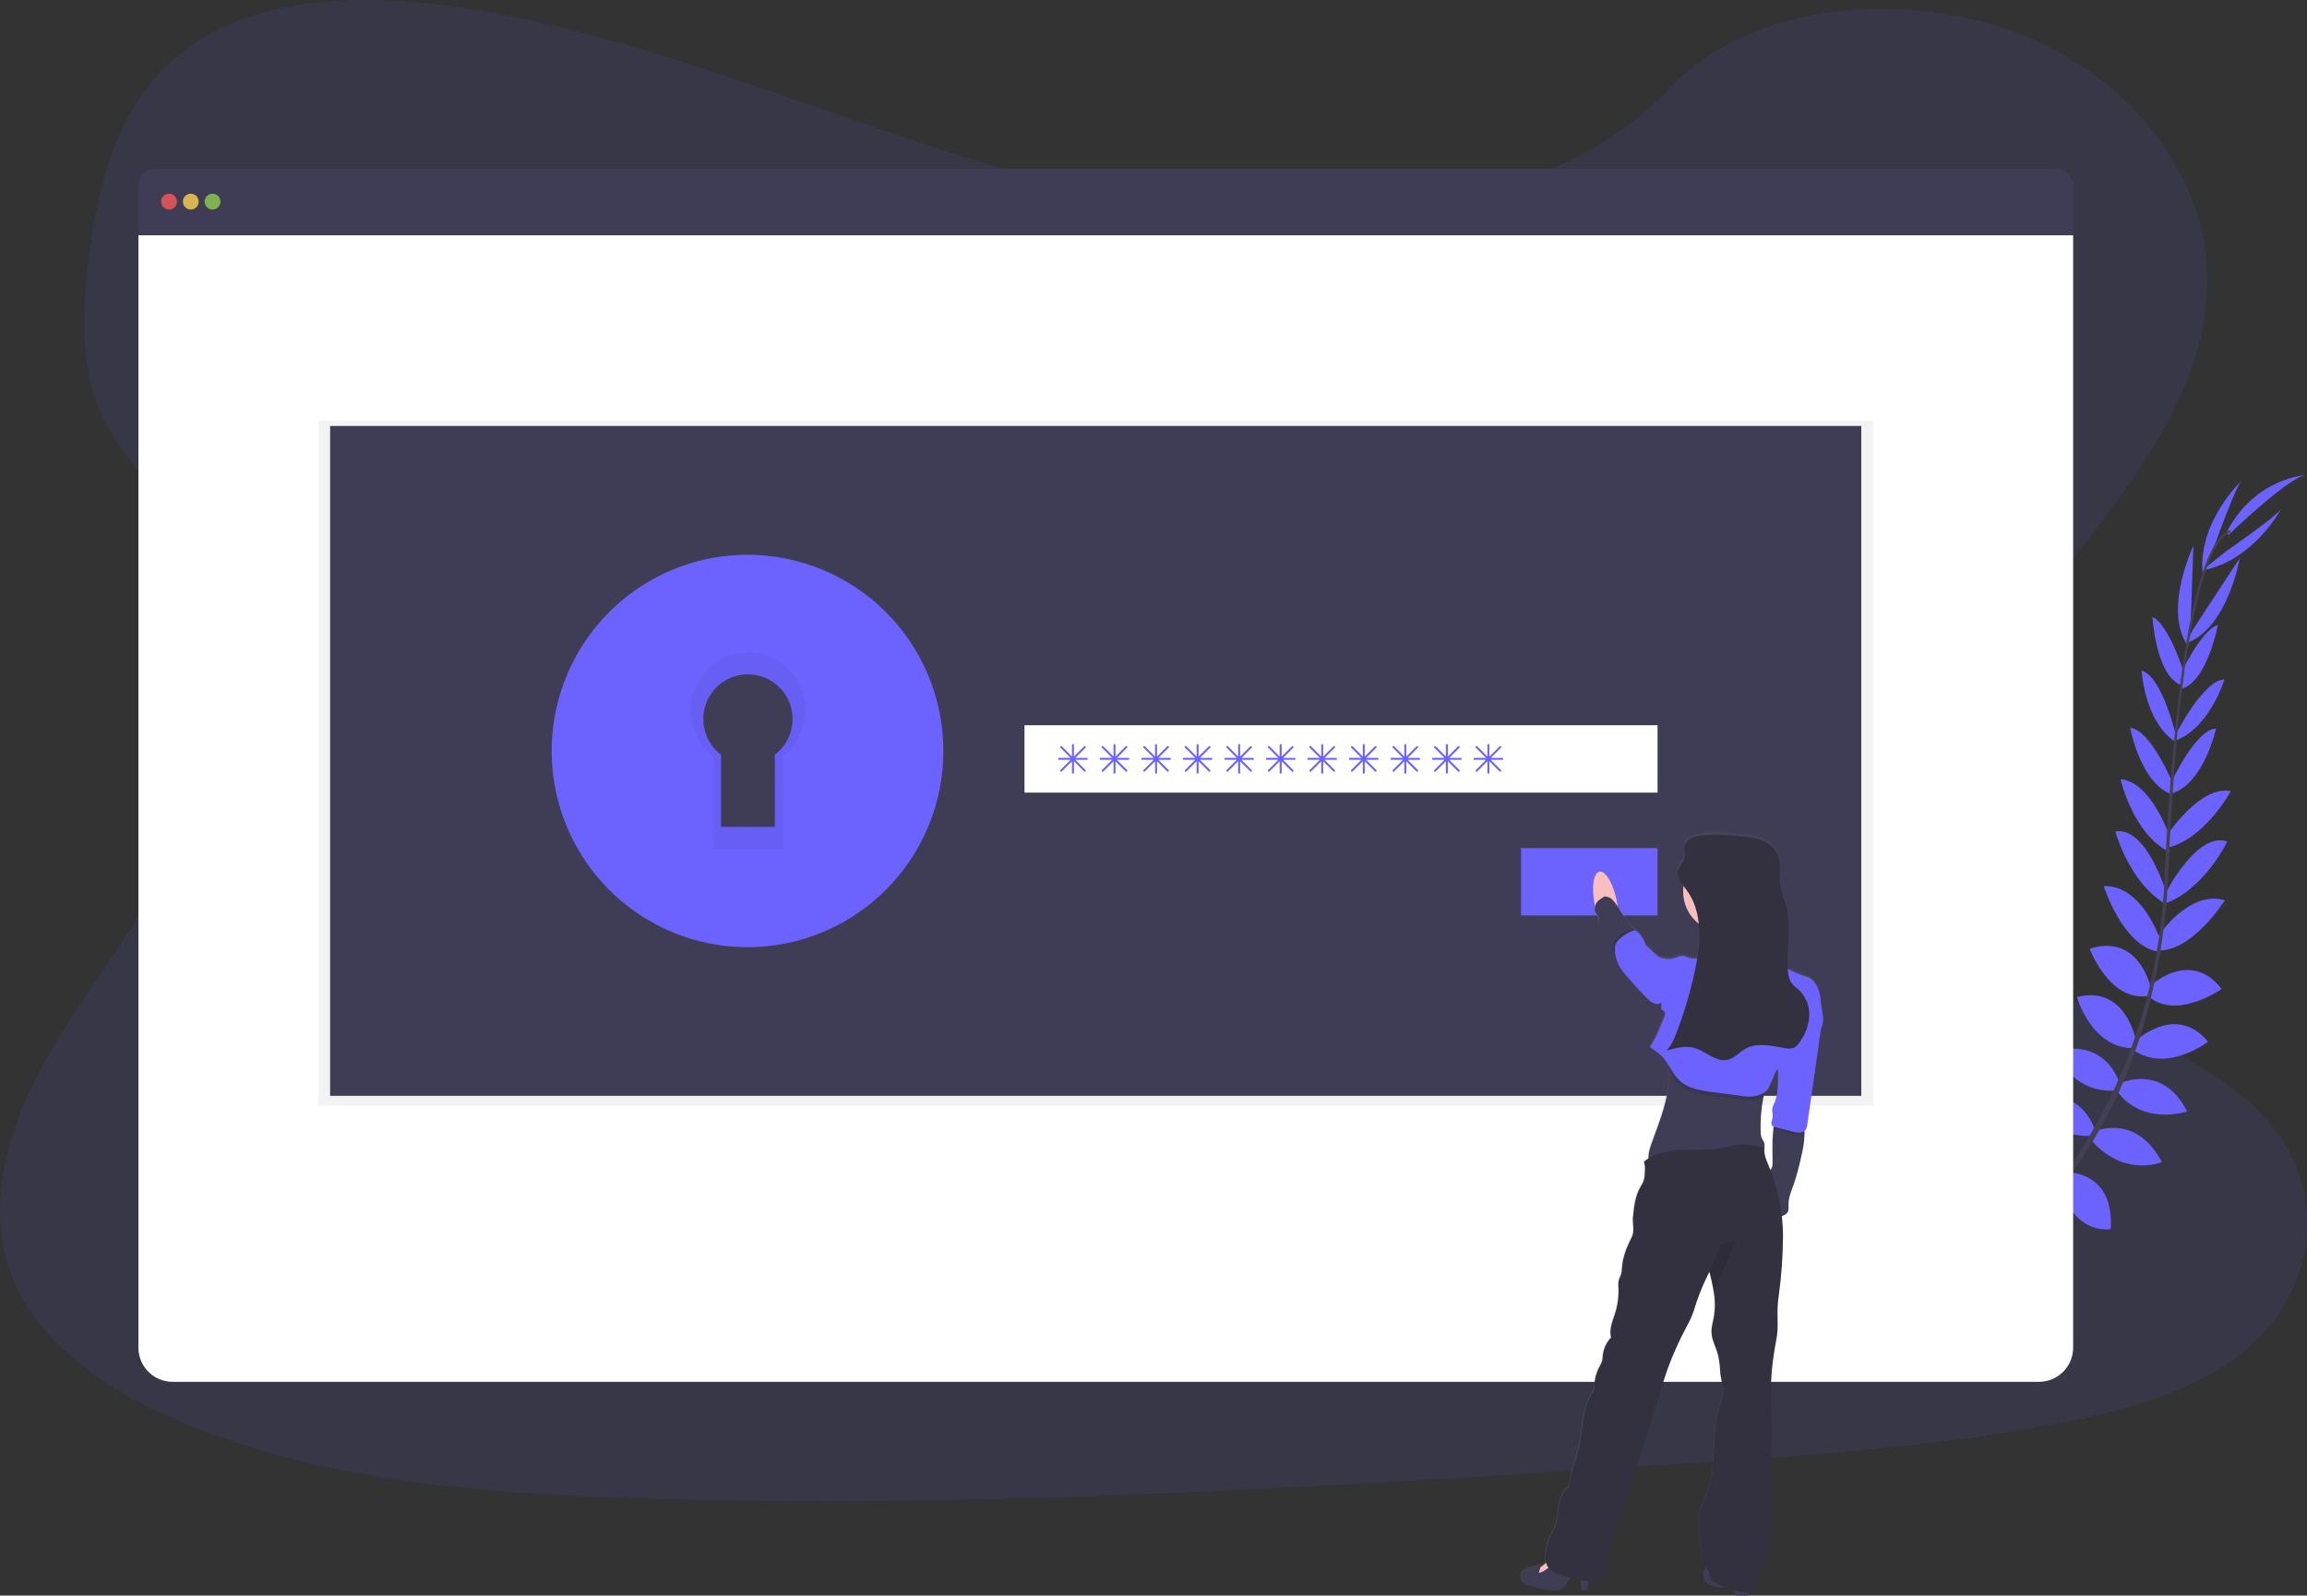 <svg width="318" height="220" viewBox="0 0 318 220" fill="none" xmlns="http://www.w3.org/2000/svg">
<rect x="0" y="0" width="318" height="220" fill="#333333" stroke="none"/>
<g clip-path="url(#clip0)">
<path opacity="0.1" d="M179.87 29.951C159.487 29.978 139.867 24.188 121.101 17.755C102.334 11.323 83.712 4.12 63.708 1.067C50.843 -0.895 36.213 -0.714 26.156 6.409C16.476 13.263 13.673 24.606 12.32 35.086C11.303 42.969 10.834 51.243 14.643 58.455C17.288 63.461 21.815 67.587 25.006 72.358C36.142 88.956 29.445 110.159 18.622 127.142C13.547 135.11 7.603 142.748 3.766 151.172C-0.071 159.597 -1.644 169.15 2.269 177.466C6.146 185.707 14.905 191.689 24.305 195.774C43.393 204.087 65.617 205.868 87.244 206.554C135.117 208.076 183.082 204.972 230.92 201.868C248.623 200.72 266.405 199.564 283.742 196.239C293.368 194.394 303.28 191.656 310.106 185.655C318.769 178.037 320.541 165.598 314.237 156.657C303.665 141.66 275.788 138.832 268.207 122.606C264.027 113.673 267.632 103.428 272.941 94.818C284.329 76.343 303.929 59.794 304.259 39.13C304.486 24.939 294.293 11.096 279.068 4.928C263.111 -1.532 241.353 0.13 230.173 12.17C218.676 24.573 197.868 29.932 179.87 29.951Z" fill="#6C63FF"/>
<path d="M270.651 176.352C270.651 176.352 267.299 174.136 263.978 175.712C263.978 175.712 265 177.685 269.205 177.5L270.651 176.352Z" fill="#6C63FF"/>
<path d="M271.076 176.469C271.076 176.469 272.096 180.361 269.538 183.009C269.538 183.009 268 181.405 269.538 177.475L271.076 176.469Z" fill="#6C63FF"/>
<path d="M275.243 172.734C275.243 172.734 274.994 169.425 267.536 170.523C267.536 170.523 267.501 172.657 270.119 173.669C272.737 174.68 273.936 173.827 275.243 172.734Z" fill="#6C63FF"/>
<path d="M275.712 172.712C275.712 172.712 278.864 173.726 276.052 180.735C276.052 180.735 273.972 180.271 273.598 177.481C273.225 174.691 274.332 173.729 275.712 172.712Z" fill="#6C63FF"/>
<path d="M279.922 168.017C279.922 168.017 280.35 162.571 272.728 163.129C272.728 163.129 272.183 168.048 278.578 169.326L279.922 168.017Z" fill="#6C63FF"/>
<path d="M284.958 161.869C284.958 161.869 283.914 155.696 276.295 157.535C276.295 157.535 276.268 162.872 283.715 163.339L284.958 161.869Z" fill="#6C63FF"/>
<path d="M288.64 155.513C288.64 155.513 286.889 149.501 279.341 151.299C279.341 151.299 281.138 156.707 288.138 156.622L288.64 155.513Z" fill="#6C63FF"/>
<path d="M292.136 149.305C292.136 149.305 290.426 143.066 283.137 144.932C283.137 144.932 285.569 150.859 291.653 150.359L292.136 149.305Z" fill="#6C63FF"/>
<path d="M294.388 143.408C294.388 143.408 293.074 135.778 286.278 137.467C286.278 137.467 288.252 144.408 293.889 144.52L294.388 143.408Z" fill="#6C63FF"/>
<path d="M296.501 136.284C296.501 136.284 294.922 128.594 288.048 130.818C288.048 130.818 290.742 138.087 296.013 137.336L296.501 136.284Z" fill="#6C63FF"/>
<path d="M297.799 129.654C297.799 129.654 295.293 121.962 289.979 122.17C289.979 122.17 292.539 130.294 297.355 131.187L297.799 129.654Z" fill="#6C63FF"/>
<path d="M298.639 123.184C298.639 123.184 295.912 113.925 291.587 114.639C291.587 114.639 293.474 121.716 298.486 124.626L298.639 123.184Z" fill="#6C63FF"/>
<path d="M299.114 115.464C299.114 115.464 296.556 107.75 292.296 107.441C292.296 107.441 294.036 115.032 299.029 117.47L299.114 115.464Z" fill="#6C63FF"/>
<path d="M299.629 108.261C299.629 108.261 296.441 100.538 293.63 100.363C293.63 100.363 295.015 107.968 299.356 109.529L299.629 108.261Z" fill="#6C63FF"/>
<path d="M299.981 101.56C299.981 101.56 298.02 93.174 295.203 92.477C295.203 92.477 295.588 99.339 299.697 102.189L299.981 101.56Z" fill="#6C63FF"/>
<path d="M301.044 92.783C301.044 92.783 298.983 86.097 296.7 85.077C296.7 85.077 297.15 92.961 300.518 94.417L301.044 92.783Z" fill="#6C63FF"/>
<path d="M301.925 87.045L302.34 75.256C302.34 75.256 298.072 84.143 301.617 89.113L301.925 87.045Z" fill="#6C63FF"/>
<path d="M305.219 75.319C305.219 75.319 308.292 66.711 309.037 66.23C309.037 66.23 303.01 71.816 303.599 79L305.219 75.319Z" fill="#6C63FF"/>
<path d="M280.129 167.976C280.129 167.976 285.534 167.269 285.373 174.923C285.373 174.923 280.489 175.721 278.894 169.389L280.129 167.976Z" fill="#6C63FF"/>
<path d="M285.215 161.661C285.215 161.661 291.459 161.642 290.941 169.477C290.941 169.477 285.697 170.417 283.969 163.142L285.215 161.661Z" fill="#6C63FF"/>
<path d="M288.7 156.019C288.7 156.019 294.369 153.354 297.996 160.232C297.996 160.232 292.76 162.451 288.198 157.131L288.7 156.019Z" fill="#6C63FF"/>
<path d="M292.261 149.362C292.261 149.362 298.067 146.528 301.475 153.245C301.475 153.245 295.427 155.333 291.781 150.425L292.261 149.362Z" fill="#6C63FF"/>
<path d="M294.314 143.574C294.314 143.574 299.902 138.227 304.36 143.634C304.36 143.634 298.653 148.037 294.058 144.766L294.314 143.574Z" fill="#6C63FF"/>
<path d="M296.185 136.101C296.185 136.101 301.805 130.635 306.228 136.352C306.228 136.352 299.921 140.842 295.983 137.248L296.185 136.101Z" fill="#6C63FF"/>
<path d="M297.235 129.436C297.235 129.436 301.565 122.604 306.664 124.129C306.664 124.129 302.17 131.362 297.284 131.04L297.235 129.436Z" fill="#6C63FF"/>
<path d="M298.511 123.14C298.511 123.14 302.874 114.538 307.003 116.035C307.003 116.035 303.856 122.648 298.399 124.591L298.511 123.14Z" fill="#6C63FF"/>
<path d="M298.814 115.016C298.814 115.016 303.299 108.244 307.501 109.072C307.501 109.072 303.834 115.939 298.377 116.975L298.814 115.016Z" fill="#6C63FF"/>
<path d="M299.163 108.11C299.163 108.11 302.639 100.511 305.465 100.459C305.465 100.459 303.796 108.004 299.397 109.4L299.163 108.11Z" fill="#6C63FF"/>
<path d="M299.844 101.396C299.844 101.396 303.708 93.701 306.613 93.685C306.613 93.685 304.636 100.265 299.973 102.071L299.844 101.396Z" fill="#6C63FF"/>
<path d="M300.425 93.264C300.425 93.264 303.316 86.897 305.71 86.176C305.71 86.176 304.265 93.936 300.744 94.953L300.425 93.264Z" fill="#6C63FF"/>
<path d="M302.269 86.812L308.729 76.95C308.729 76.95 307.073 86.678 301.325 88.701L302.269 86.812Z" fill="#6C63FF"/>
<path d="M306.703 76.114C306.703 76.114 314.21 70.922 314.482 70.083C314.482 70.083 310.665 77.355 303.575 78.639L306.703 76.114Z" fill="#6C63FF"/>
<path d="M307.152 73.778C307.152 73.778 315.772 65.473 317.973 65.482C317.973 65.482 310.864 65.807 306.945 73.335L307.152 73.778Z" fill="#6C63FF"/>
<path d="M300.51 94.496L300.823 94.537C302.443 81.834 304.805 74.316 307.471 73.395L307.368 73.095C304.54 74.078 302.162 81.481 300.51 94.496Z" fill="#444053"/>
<path d="M298.127 124.878L298.601 124.916C298.702 123.73 298.778 122.517 298.83 121.306C299.283 110.791 299.984 101.134 300.905 93.895L300.632 93.554C299.708 100.809 298.808 110.756 298.356 121.287C298.304 122.489 298.227 123.697 298.127 124.878Z" fill="#444053"/>
<path d="M261.805 182.413C261.886 182.377 270.239 178.639 278.908 169.725C283.986 164.505 288.206 158.509 291.41 151.963C295.419 143.785 297.862 133.734 298.68 123.97L298.187 124.203C296.346 146.118 286.39 161.093 278.474 169.25C269.89 178.084 261.63 181.784 261.548 181.82L261.805 182.413Z" fill="#444053"/>
<path d="M283.431 23.29H21.411C20.792 23.29 20.199 23.537 19.761 23.975C19.323 24.414 19.077 25.009 19.077 25.629V32.444H285.766V25.629C285.766 25.009 285.52 24.414 285.082 23.975C284.644 23.537 284.051 23.29 283.431 23.29V23.29Z" fill="#3F3D56"/>
<path d="M19.077 32.444V185.81C19.077 187.06 19.573 188.26 20.456 189.145C21.338 190.029 22.535 190.526 23.784 190.526H281.059C282.307 190.526 283.504 190.029 284.387 189.145C285.27 188.26 285.766 187.06 285.766 185.81V32.444H19.077Z" fill="white"/>
<path opacity="0.8" d="M23.301 28.892C23.904 28.892 24.392 28.403 24.392 27.799C24.392 27.195 23.904 26.706 23.301 26.706C22.699 26.706 22.21 27.195 22.21 27.799C22.21 28.403 22.699 28.892 23.301 28.892Z" fill="#FA5959"/>
<path opacity="0.8" d="M26.301 28.892C26.903 28.892 27.392 28.403 27.392 27.799C27.392 27.195 26.903 26.706 26.301 26.706C25.698 26.706 25.21 27.195 25.21 27.799C25.21 28.403 25.698 28.892 26.301 28.892Z" fill="#FED253"/>
<path opacity="0.8" d="M29.3 28.892C29.903 28.892 30.391 28.403 30.391 27.799C30.391 27.195 29.903 26.706 29.3 26.706C28.698 26.706 28.209 27.195 28.209 27.799C28.209 28.403 28.698 28.892 29.3 28.892Z" fill="#8CCF4D"/>
<path opacity="0.05" d="M258.2 58.016H43.867V152.461H258.2V58.016Z" fill="black"/>
<path d="M256.563 58.732H45.503V151.094H256.563V58.732Z" fill="#3F3D56"/>
<path d="M103.04 82.503C98.888 82.503 94.828 83.737 91.375 86.049C87.922 88.361 85.231 91.647 83.642 95.492C82.053 99.337 81.637 103.568 82.447 107.649C83.257 111.731 85.257 115.48 88.193 118.423C91.13 121.365 94.871 123.369 98.944 124.181C103.017 124.993 107.239 124.576 111.076 122.984C114.912 121.391 118.192 118.694 120.499 115.234C122.806 111.774 124.037 107.706 124.037 103.544C124.037 100.781 123.494 98.045 122.439 95.492C121.384 92.939 119.837 90.62 117.888 88.666C115.938 86.712 113.623 85.162 111.076 84.105C108.528 83.047 105.798 82.503 103.04 82.503V82.503ZM106.806 104.05V114.013H99.384V104.05C98.356 103.271 97.6 102.188 97.219 100.954C96.84 99.721 96.856 98.399 97.266 97.175C97.676 95.951 98.459 94.887 99.505 94.134C100.551 93.38 101.807 92.975 103.095 92.975C104.383 92.975 105.639 93.38 106.685 94.134C107.731 94.887 108.514 95.951 108.924 97.175C109.334 98.399 109.35 99.721 108.97 100.954C108.59 102.188 107.833 103.271 106.806 104.05V104.05Z" fill="#6C63FF"/>
<path opacity="0.05" d="M103.04 82.503C98.888 82.503 94.828 83.737 91.375 86.049C87.922 88.361 85.231 91.647 83.642 95.492C82.053 99.337 81.637 103.568 82.447 107.649C83.257 111.731 85.257 115.48 88.193 118.423C91.13 121.365 94.871 123.369 98.944 124.181C103.017 124.993 107.239 124.576 111.076 122.984C114.912 121.391 118.192 118.694 120.499 115.234C122.806 111.774 124.037 107.706 124.037 103.544C124.037 100.781 123.494 98.045 122.439 95.492C121.384 92.939 119.837 90.62 117.888 88.666C115.938 86.712 113.623 85.162 111.076 84.105C108.528 83.047 105.798 82.503 103.04 82.503V82.503ZM106.806 104.05V114.013H99.384V104.05C98.356 103.271 97.6 102.188 97.219 100.954C96.84 99.721 96.856 98.399 97.266 97.175C97.676 95.951 98.459 94.887 99.505 94.134C100.551 93.38 101.807 92.975 103.095 92.975C104.383 92.975 105.639 93.38 106.685 94.134C107.731 94.887 108.514 95.951 108.924 97.175C109.334 98.399 109.35 99.721 108.97 100.954C108.59 102.188 107.833 103.271 106.806 104.05V104.05Z" fill="black"/>
<path d="M103.04 76.491C97.701 76.491 92.482 78.078 88.042 81.051C83.603 84.023 80.143 88.248 78.099 93.192C76.056 98.135 75.521 103.574 76.563 108.822C77.605 114.07 80.176 118.89 83.951 122.673C87.727 126.457 92.537 129.033 97.774 130.077C103.01 131.121 108.438 130.585 113.371 128.538C118.304 126.49 122.52 123.023 125.487 118.574C128.453 114.125 130.036 108.895 130.036 103.544C130.036 96.369 127.192 89.488 122.13 84.415C117.067 79.341 110.2 76.491 103.04 76.491V76.491ZM107.881 104.195V117.002H98.337V104.195C97.015 103.193 96.042 101.8 95.553 100.214C95.064 98.627 95.085 96.927 95.612 95.353C96.139 93.779 97.147 92.411 98.492 91.442C99.837 90.472 101.452 89.951 103.109 89.951C104.765 89.951 106.38 90.472 107.726 91.442C109.071 92.411 110.078 93.779 110.605 95.353C111.133 96.927 111.153 98.627 110.664 100.214C110.176 101.8 109.202 103.193 107.881 104.195V104.195Z" fill="#6C63FF"/>
<path d="M228.477 99.995H141.217V109.285H228.477V99.995Z" fill="white"/>
<path d="M228.477 116.937H209.661V126.228H228.477V116.937Z" fill="#6C63FF"/>
<path d="M149.806 104.501H148.227L149.632 103.096C149.657 103.07 149.671 103.035 149.671 102.999C149.671 102.963 149.657 102.928 149.632 102.902C149.619 102.889 149.604 102.879 149.587 102.872C149.571 102.865 149.553 102.862 149.535 102.862C149.517 102.862 149.499 102.865 149.483 102.872C149.466 102.879 149.451 102.889 149.438 102.902L148.034 104.309V102.724C148.034 102.688 148.02 102.653 147.994 102.628C147.968 102.602 147.934 102.588 147.898 102.588C147.862 102.588 147.827 102.603 147.802 102.629C147.776 102.654 147.762 102.688 147.761 102.724V104.309L146.36 102.894C146.347 102.881 146.332 102.871 146.315 102.864C146.299 102.857 146.281 102.853 146.263 102.853C146.245 102.853 146.227 102.857 146.21 102.864C146.194 102.871 146.179 102.881 146.166 102.894C146.141 102.92 146.127 102.955 146.127 102.991C146.127 103.027 146.141 103.062 146.166 103.088L147.57 104.492H145.989C145.953 104.493 145.918 104.508 145.893 104.533C145.868 104.559 145.853 104.593 145.852 104.629C145.852 104.665 145.867 104.7 145.892 104.726C145.918 104.751 145.953 104.766 145.989 104.766H147.57L146.166 106.173C146.141 106.199 146.127 106.234 146.127 106.27C146.127 106.306 146.141 106.341 146.166 106.367C146.192 106.392 146.227 106.405 146.263 106.405C146.299 106.405 146.333 106.392 146.36 106.367L147.761 104.96V106.542C147.761 106.578 147.776 106.613 147.801 106.638C147.827 106.664 147.861 106.679 147.898 106.679C147.934 106.679 147.968 106.664 147.994 106.638C148.02 106.613 148.034 106.578 148.034 106.542V104.96L149.438 106.367C149.464 106.392 149.499 106.405 149.535 106.405C149.571 106.405 149.606 106.392 149.632 106.367C149.657 106.341 149.671 106.306 149.671 106.27C149.671 106.234 149.657 106.199 149.632 106.173L148.227 104.766H149.806C149.843 104.766 149.877 104.751 149.903 104.726C149.928 104.7 149.943 104.665 149.943 104.629C149.941 104.594 149.925 104.562 149.9 104.538C149.875 104.514 149.841 104.501 149.806 104.501Z" fill="#6C63FF"/>
<path d="M155.533 104.501H153.954L155.358 103.096C155.383 103.07 155.397 103.035 155.397 102.999C155.397 102.963 155.383 102.928 155.358 102.902C155.346 102.889 155.33 102.879 155.314 102.872C155.297 102.865 155.279 102.862 155.261 102.862C155.243 102.862 155.226 102.865 155.209 102.872C155.192 102.879 155.177 102.889 155.165 102.902L153.76 104.309V102.724C153.76 102.688 153.746 102.653 153.72 102.628C153.695 102.602 153.66 102.588 153.624 102.588C153.588 102.588 153.554 102.603 153.528 102.629C153.503 102.654 153.488 102.688 153.488 102.724V104.309L152.086 102.894C152.073 102.881 152.058 102.871 152.042 102.864C152.025 102.857 152.007 102.853 151.989 102.853C151.971 102.853 151.953 102.857 151.937 102.864C151.92 102.871 151.905 102.881 151.892 102.894C151.867 102.92 151.853 102.955 151.853 102.991C151.853 103.027 151.867 103.062 151.892 103.088L153.297 104.492H151.715C151.679 104.493 151.645 104.508 151.619 104.533C151.594 104.559 151.579 104.593 151.579 104.629C151.579 104.665 151.593 104.7 151.619 104.726C151.644 104.751 151.679 104.766 151.715 104.766H153.297L151.892 106.173C151.867 106.199 151.853 106.234 151.853 106.27C151.853 106.306 151.867 106.341 151.892 106.367C151.919 106.392 151.953 106.405 151.989 106.405C152.025 106.405 152.06 106.392 152.086 106.367L153.488 104.96V106.542C153.488 106.578 153.502 106.613 153.528 106.638C153.553 106.664 153.588 106.679 153.624 106.679C153.66 106.679 153.695 106.664 153.72 106.638C153.746 106.613 153.76 106.578 153.76 106.542V104.96L155.165 106.367C155.191 106.392 155.225 106.405 155.261 106.405C155.297 106.405 155.332 106.392 155.358 106.367C155.383 106.341 155.397 106.306 155.397 106.27C155.397 106.234 155.383 106.199 155.358 106.173L153.954 104.766H155.533C155.569 104.766 155.604 104.751 155.629 104.726C155.655 104.7 155.669 104.665 155.669 104.629C155.667 104.594 155.652 104.562 155.626 104.538C155.601 104.514 155.568 104.501 155.533 104.501Z" fill="#6C63FF"/>
<path d="M161.259 104.501H159.68L161.085 103.096C161.11 103.07 161.124 103.035 161.124 102.999C161.124 102.963 161.11 102.928 161.085 102.902C161.072 102.889 161.057 102.879 161.04 102.872C161.024 102.865 161.006 102.862 160.988 102.862C160.97 102.862 160.952 102.865 160.935 102.872C160.919 102.879 160.904 102.889 160.891 102.902L159.487 104.309V102.724C159.487 102.688 159.472 102.653 159.447 102.628C159.421 102.602 159.387 102.588 159.35 102.588C159.314 102.588 159.28 102.603 159.255 102.629C159.229 102.654 159.215 102.688 159.214 102.724V104.309L157.812 102.894C157.8 102.881 157.785 102.871 157.768 102.864C157.752 102.857 157.734 102.853 157.716 102.853C157.698 102.853 157.68 102.857 157.663 102.864C157.647 102.871 157.632 102.881 157.619 102.894C157.594 102.92 157.58 102.955 157.58 102.991C157.58 103.027 157.594 103.062 157.619 103.088L159.023 104.492H157.442C157.406 104.493 157.371 104.508 157.346 104.533C157.321 104.559 157.306 104.593 157.305 104.629C157.305 104.665 157.32 104.7 157.345 104.726C157.371 104.751 157.405 104.766 157.442 104.766H159.023L157.619 106.173C157.594 106.199 157.58 106.234 157.58 106.27C157.58 106.306 157.594 106.341 157.619 106.367C157.645 106.392 157.68 106.405 157.716 106.405C157.752 106.405 157.786 106.392 157.812 106.367L159.214 104.96V106.542C159.214 106.578 159.228 106.613 159.254 106.638C159.28 106.664 159.314 106.679 159.35 106.679C159.387 106.679 159.421 106.664 159.447 106.638C159.472 106.613 159.487 106.578 159.487 106.542V104.96L160.891 106.367C160.917 106.392 160.952 106.405 160.988 106.405C161.024 106.405 161.058 106.392 161.085 106.367C161.11 106.341 161.124 106.306 161.124 106.27C161.124 106.234 161.11 106.199 161.085 106.173L159.68 104.766H161.259C161.295 104.766 161.33 104.751 161.356 104.726C161.381 104.7 161.396 104.665 161.396 104.629C161.393 104.594 161.378 104.562 161.353 104.538C161.328 104.514 161.294 104.501 161.259 104.501Z" fill="#6C63FF"/>
<path d="M166.986 104.501H165.407L166.811 103.096C166.836 103.07 166.85 103.035 166.85 102.999C166.85 102.963 166.836 102.928 166.811 102.902C166.798 102.889 166.783 102.879 166.767 102.872C166.75 102.865 166.732 102.862 166.714 102.862C166.696 102.862 166.678 102.865 166.662 102.872C166.645 102.879 166.63 102.889 166.618 102.902L165.213 104.309V102.724C165.213 102.688 165.199 102.653 165.173 102.628C165.148 102.602 165.113 102.588 165.077 102.588C165.041 102.588 165.007 102.603 164.981 102.629C164.956 102.654 164.941 102.688 164.94 102.724V104.309L163.539 102.894C163.526 102.881 163.511 102.871 163.495 102.864C163.478 102.857 163.46 102.853 163.442 102.853C163.424 102.853 163.406 102.857 163.39 102.864C163.373 102.871 163.358 102.881 163.345 102.894C163.32 102.92 163.306 102.955 163.306 102.991C163.306 103.027 163.32 103.062 163.345 103.088L164.75 104.492H163.168C163.132 104.493 163.098 104.508 163.072 104.533C163.047 104.559 163.032 104.593 163.032 104.629C163.032 104.665 163.046 104.7 163.072 104.726C163.097 104.751 163.132 104.766 163.168 104.766H164.75L163.345 106.173C163.32 106.199 163.306 106.234 163.306 106.27C163.306 106.306 163.32 106.341 163.345 106.367C163.372 106.392 163.406 106.405 163.442 106.405C163.478 106.405 163.513 106.392 163.539 106.367L164.94 104.96V106.542C164.94 106.578 164.955 106.613 164.98 106.638C165.006 106.664 165.041 106.679 165.077 106.679C165.113 106.679 165.148 106.664 165.173 106.638C165.199 106.613 165.213 106.578 165.213 106.542V104.96L166.618 106.367C166.644 106.392 166.678 106.405 166.714 106.405C166.75 106.405 166.785 106.392 166.811 106.367C166.836 106.341 166.85 106.306 166.85 106.27C166.85 106.234 166.836 106.199 166.811 106.173L165.407 104.766H166.986C167.022 104.766 167.056 104.751 167.082 104.726C167.108 104.7 167.122 104.665 167.122 104.629C167.12 104.594 167.105 104.562 167.079 104.538C167.054 104.514 167.02 104.501 166.986 104.501Z" fill="#6C63FF"/>
<path d="M172.712 104.501H171.133L172.538 103.096C172.563 103.07 172.577 103.035 172.577 102.999C172.577 102.963 172.563 102.928 172.538 102.902C172.525 102.889 172.51 102.879 172.493 102.872C172.477 102.865 172.459 102.862 172.441 102.862C172.423 102.862 172.405 102.865 172.388 102.872C172.372 102.879 172.357 102.889 172.344 102.902L170.94 104.309V102.724C170.94 102.688 170.925 102.653 170.9 102.628C170.874 102.602 170.839 102.588 170.803 102.588C170.767 102.588 170.733 102.603 170.708 102.629C170.682 102.654 170.668 102.688 170.667 102.724V104.309L169.265 102.894C169.253 102.881 169.238 102.871 169.221 102.864C169.204 102.857 169.186 102.853 169.168 102.853C169.15 102.853 169.133 102.857 169.116 102.864C169.099 102.871 169.084 102.881 169.072 102.894C169.047 102.92 169.032 102.955 169.032 102.991C169.032 103.027 169.047 103.062 169.072 103.088L170.476 104.492H168.894C168.859 104.493 168.824 104.508 168.799 104.533C168.773 104.559 168.759 104.593 168.758 104.629C168.758 104.665 168.772 104.7 168.798 104.726C168.824 104.751 168.858 104.766 168.894 104.766H170.476L169.072 106.173C169.047 106.199 169.032 106.234 169.032 106.27C169.032 106.306 169.047 106.341 169.072 106.367C169.098 106.392 169.133 106.405 169.168 106.405C169.204 106.405 169.239 106.392 169.265 106.367L170.667 104.96V106.542C170.667 106.578 170.681 106.613 170.707 106.638C170.732 106.664 170.767 106.679 170.803 106.679C170.839 106.679 170.874 106.664 170.9 106.638C170.925 106.613 170.94 106.578 170.94 106.542V104.96L172.344 106.367C172.37 106.392 172.405 106.405 172.441 106.405C172.477 106.405 172.511 106.392 172.538 106.367C172.563 106.341 172.577 106.306 172.577 106.27C172.577 106.234 172.563 106.199 172.538 106.173L171.133 104.766H172.712C172.748 104.766 172.783 104.751 172.809 104.726C172.834 104.7 172.848 104.665 172.848 104.629C172.846 104.594 172.831 104.562 172.806 104.538C172.78 104.514 172.747 104.501 172.712 104.501Z" fill="#6C63FF"/>
<path d="M178.439 104.501H176.86L178.264 103.096C178.289 103.07 178.303 103.035 178.303 102.999C178.303 102.963 178.289 102.928 178.264 102.902C178.251 102.889 178.236 102.879 178.22 102.872C178.203 102.865 178.185 102.862 178.167 102.862C178.149 102.862 178.131 102.865 178.115 102.872C178.098 102.879 178.083 102.889 178.07 102.902L176.666 104.309V102.724C176.666 102.688 176.652 102.653 176.626 102.628C176.601 102.602 176.566 102.588 176.53 102.588C176.494 102.588 176.459 102.603 176.434 102.629C176.409 102.654 176.394 102.688 176.393 102.724V104.309L174.992 102.894C174.979 102.881 174.964 102.871 174.947 102.864C174.931 102.857 174.913 102.853 174.895 102.853C174.877 102.853 174.859 102.857 174.843 102.864C174.826 102.871 174.811 102.881 174.798 102.894C174.773 102.92 174.759 102.955 174.759 102.991C174.759 103.027 174.773 103.062 174.798 103.088L176.202 104.492H174.621C174.585 104.493 174.551 104.508 174.525 104.533C174.5 104.559 174.485 104.593 174.485 104.629C174.485 104.665 174.499 104.7 174.524 104.726C174.55 104.751 174.585 104.766 174.621 104.766H176.202L174.798 106.173C174.773 106.199 174.759 106.234 174.759 106.27C174.759 106.306 174.773 106.341 174.798 106.367C174.824 106.392 174.859 106.405 174.895 106.405C174.931 106.405 174.965 106.392 174.992 106.367L176.393 104.96V106.542C176.393 106.578 176.408 106.613 176.433 106.638C176.459 106.664 176.494 106.679 176.53 106.679C176.566 106.679 176.601 106.664 176.626 106.638C176.652 106.613 176.666 106.578 176.666 106.542V104.96L178.07 106.367C178.097 106.392 178.131 106.405 178.167 106.405C178.203 106.405 178.238 106.392 178.264 106.367C178.289 106.341 178.303 106.306 178.303 106.27C178.303 106.234 178.289 106.199 178.264 106.173L176.86 104.766H178.439C178.475 104.766 178.509 104.751 178.535 104.726C178.56 104.7 178.575 104.665 178.575 104.629C178.573 104.594 178.557 104.562 178.532 104.538C178.507 104.514 178.473 104.501 178.439 104.501Z" fill="#6C63FF"/>
<path d="M184.165 104.501H182.586L183.99 103.096C184.016 103.07 184.03 103.035 184.03 102.999C184.03 102.963 184.016 102.928 183.99 102.902C183.978 102.889 183.963 102.879 183.946 102.872C183.929 102.865 183.912 102.862 183.894 102.862C183.876 102.862 183.858 102.865 183.841 102.872C183.825 102.879 183.81 102.889 183.797 102.902L182.393 104.309V102.724C182.393 102.688 182.378 102.653 182.353 102.628C182.327 102.602 182.292 102.588 182.256 102.588C182.22 102.588 182.186 102.603 182.161 102.629C182.135 102.654 182.121 102.688 182.12 102.724V104.309L180.718 102.894C180.706 102.881 180.69 102.871 180.674 102.864C180.657 102.857 180.639 102.853 180.621 102.853C180.603 102.853 180.586 102.857 180.569 102.864C180.552 102.871 180.537 102.881 180.525 102.894C180.499 102.92 180.485 102.955 180.485 102.991C180.485 103.027 180.499 103.062 180.525 103.088L181.929 104.492H180.347C180.311 104.493 180.277 104.508 180.252 104.533C180.226 104.559 180.212 104.593 180.211 104.629C180.211 104.665 180.225 104.7 180.251 104.726C180.276 104.751 180.311 104.766 180.347 104.766H181.929L180.525 106.173C180.499 106.199 180.485 106.234 180.485 106.27C180.485 106.306 180.499 106.341 180.525 106.367C180.551 106.392 180.585 106.405 180.621 106.405C180.657 106.405 180.692 106.392 180.718 106.367L182.12 104.96V106.542C182.12 106.578 182.134 106.613 182.16 106.638C182.185 106.664 182.22 106.679 182.256 106.679C182.292 106.679 182.327 106.664 182.353 106.638C182.378 106.613 182.393 106.578 182.393 106.542V104.96L183.797 106.367C183.823 106.392 183.858 106.405 183.894 106.405C183.93 106.405 183.964 106.392 183.99 106.367C184.016 106.341 184.03 106.306 184.03 106.27C184.03 106.234 184.016 106.199 183.99 106.173L182.586 104.766H184.165C184.201 104.766 184.236 104.751 184.261 104.726C184.287 104.7 184.301 104.665 184.301 104.629C184.299 104.594 184.284 104.562 184.259 104.538C184.233 104.514 184.2 104.501 184.165 104.501Z" fill="#6C63FF"/>
<path d="M189.891 104.501H188.313L189.717 103.096C189.742 103.07 189.756 103.035 189.756 102.999C189.756 102.963 189.742 102.928 189.717 102.902C189.704 102.889 189.689 102.879 189.673 102.872C189.656 102.865 189.638 102.862 189.62 102.862C189.602 102.862 189.584 102.865 189.568 102.872C189.551 102.879 189.536 102.889 189.523 102.902L188.119 104.309V102.724C188.119 102.688 188.105 102.653 188.079 102.628C188.053 102.602 188.019 102.588 187.983 102.588C187.947 102.588 187.912 102.603 187.887 102.629C187.862 102.654 187.847 102.688 187.846 102.724V104.309L186.445 102.894C186.432 102.881 186.417 102.871 186.4 102.864C186.384 102.857 186.366 102.853 186.348 102.853C186.33 102.853 186.312 102.857 186.295 102.864C186.279 102.871 186.264 102.881 186.251 102.894C186.226 102.92 186.212 102.955 186.212 102.991C186.212 103.027 186.226 103.062 186.251 103.088L187.655 104.492H186.074C186.038 104.493 186.004 104.508 185.978 104.533C185.953 104.559 185.938 104.593 185.937 104.629C185.937 104.665 185.952 104.7 185.977 104.726C186.003 104.751 186.038 104.766 186.074 104.766H187.655L186.251 106.173C186.226 106.199 186.212 106.234 186.212 106.27C186.212 106.306 186.226 106.341 186.251 106.367C186.277 106.392 186.312 106.405 186.348 106.405C186.384 106.405 186.418 106.392 186.445 106.367L187.846 104.96V106.542C187.846 106.578 187.861 106.613 187.886 106.638C187.912 106.664 187.946 106.679 187.983 106.679C188.019 106.679 188.053 106.664 188.079 106.638C188.105 106.613 188.119 106.578 188.119 106.542V104.96L189.523 106.367C189.55 106.392 189.584 106.405 189.62 106.405C189.656 106.405 189.691 106.392 189.717 106.367C189.742 106.341 189.756 106.306 189.756 106.27C189.756 106.234 189.742 106.199 189.717 106.173L188.313 104.766H189.891C189.928 104.766 189.962 104.751 189.988 104.726C190.013 104.7 190.028 104.665 190.028 104.629C190.026 104.594 190.01 104.562 189.985 104.538C189.96 104.514 189.926 104.501 189.891 104.501Z" fill="#6C63FF"/>
<path d="M195.618 104.501H194.039L195.443 103.096C195.469 103.07 195.483 103.035 195.483 102.999C195.483 102.963 195.469 102.928 195.443 102.902C195.431 102.889 195.416 102.879 195.399 102.872C195.382 102.865 195.365 102.862 195.347 102.862C195.329 102.862 195.311 102.865 195.294 102.872C195.277 102.879 195.262 102.889 195.25 102.902L193.845 104.309V102.724C193.845 102.688 193.831 102.653 193.805 102.628C193.78 102.602 193.745 102.588 193.709 102.588C193.673 102.588 193.639 102.603 193.613 102.629C193.588 102.654 193.573 102.688 193.573 102.724V104.309L192.171 102.894C192.158 102.881 192.143 102.871 192.127 102.864C192.11 102.857 192.092 102.853 192.074 102.853C192.056 102.853 192.038 102.857 192.022 102.864C192.005 102.871 191.99 102.881 191.977 102.894C191.952 102.92 191.938 102.955 191.938 102.991C191.938 103.027 191.952 103.062 191.977 103.088L193.382 104.492H191.8C191.764 104.493 191.73 104.508 191.705 104.533C191.679 104.559 191.665 104.593 191.664 104.629C191.664 104.665 191.678 104.7 191.704 104.726C191.729 104.751 191.764 104.766 191.8 104.766H193.382L191.977 106.173C191.952 106.199 191.938 106.234 191.938 106.27C191.938 106.306 191.952 106.341 191.977 106.367C192.004 106.392 192.038 106.405 192.074 106.405C192.11 106.405 192.145 106.392 192.171 106.367L193.573 104.96V106.542C193.573 106.578 193.587 106.613 193.613 106.638C193.638 106.664 193.673 106.679 193.709 106.679C193.745 106.679 193.78 106.664 193.805 106.638C193.831 106.613 193.845 106.578 193.845 106.542V104.96L195.25 106.367C195.276 106.392 195.311 106.405 195.347 106.405C195.382 106.405 195.417 106.392 195.443 106.367C195.469 106.341 195.483 106.306 195.483 106.27C195.483 106.234 195.469 106.199 195.443 106.173L194.039 104.766H195.618C195.654 104.766 195.689 104.751 195.714 104.726C195.74 104.7 195.754 104.665 195.754 104.629C195.752 104.594 195.737 104.562 195.712 104.538C195.686 104.514 195.653 104.501 195.618 104.501Z" fill="#6C63FF"/>
<path d="M201.344 104.501H199.765L201.17 103.096C201.195 103.07 201.209 103.035 201.209 102.999C201.209 102.963 201.195 102.928 201.17 102.902C201.157 102.889 201.142 102.879 201.125 102.872C201.109 102.865 201.091 102.862 201.073 102.862C201.055 102.862 201.037 102.865 201.021 102.872C201.004 102.879 200.989 102.889 200.976 102.902L199.572 104.309V102.724C199.572 102.688 199.557 102.653 199.532 102.628C199.506 102.602 199.472 102.588 199.435 102.588C199.4 102.588 199.365 102.603 199.34 102.629C199.314 102.654 199.3 102.688 199.299 102.724V104.309L197.898 102.894C197.885 102.881 197.87 102.871 197.853 102.864C197.837 102.857 197.819 102.853 197.801 102.853C197.783 102.853 197.765 102.857 197.748 102.864C197.732 102.871 197.717 102.881 197.704 102.894C197.679 102.92 197.665 102.955 197.665 102.991C197.665 103.027 197.679 103.062 197.704 103.088L199.108 104.492H197.527C197.491 104.493 197.456 104.508 197.431 104.533C197.406 104.559 197.391 104.593 197.39 104.629C197.39 104.665 197.405 104.7 197.43 104.726C197.456 104.751 197.491 104.766 197.527 104.766H199.108L197.704 106.173C197.679 106.199 197.665 106.234 197.665 106.27C197.665 106.306 197.679 106.341 197.704 106.367C197.73 106.392 197.765 106.405 197.801 106.405C197.837 106.405 197.871 106.392 197.898 106.367L199.299 104.96V106.542C199.299 106.578 199.313 106.613 199.339 106.638C199.365 106.664 199.399 106.679 199.435 106.679C199.472 106.679 199.506 106.664 199.532 106.638C199.557 106.613 199.572 106.578 199.572 106.542V104.96L200.976 106.367C201.002 106.392 201.037 106.405 201.073 106.405C201.109 106.405 201.143 106.392 201.17 106.367C201.195 106.341 201.209 106.306 201.209 106.27C201.209 106.234 201.195 106.199 201.17 106.173L199.765 104.766H201.344C201.38 104.766 201.415 104.751 201.441 104.726C201.466 104.7 201.481 104.665 201.481 104.629C201.479 104.594 201.463 104.562 201.438 104.538C201.413 104.514 201.379 104.501 201.344 104.501Z" fill="#6C63FF"/>
<path d="M207.071 104.501H205.492L206.896 103.096C206.921 103.07 206.935 103.035 206.935 102.999C206.935 102.963 206.921 102.928 206.896 102.902C206.884 102.889 206.868 102.879 206.852 102.872C206.835 102.865 206.817 102.862 206.799 102.862C206.781 102.862 206.764 102.865 206.747 102.872C206.73 102.879 206.715 102.889 206.703 102.902L205.298 104.309V102.724C205.298 102.688 205.284 102.653 205.258 102.628C205.233 102.602 205.198 102.588 205.162 102.588C205.126 102.588 205.092 102.603 205.066 102.629C205.041 102.654 205.026 102.688 205.026 102.724V104.309L203.624 102.894C203.611 102.881 203.596 102.871 203.58 102.864C203.563 102.857 203.545 102.853 203.527 102.853C203.509 102.853 203.491 102.857 203.475 102.864C203.458 102.871 203.443 102.881 203.43 102.894C203.405 102.92 203.391 102.955 203.391 102.991C203.391 103.027 203.405 103.062 203.43 103.088L204.835 104.492H203.253C203.217 104.493 203.183 104.508 203.157 104.533C203.132 104.559 203.117 104.593 203.117 104.629C203.117 104.665 203.131 104.7 203.157 104.726C203.182 104.751 203.217 104.766 203.253 104.766H204.835L203.43 106.173C203.405 106.199 203.391 106.234 203.391 106.27C203.391 106.306 203.405 106.341 203.43 106.367C203.457 106.392 203.491 106.405 203.527 106.405C203.563 106.405 203.598 106.392 203.624 106.367L205.026 104.96V106.542C205.026 106.578 205.04 106.613 205.066 106.638C205.091 106.664 205.126 106.679 205.162 106.679C205.198 106.679 205.233 106.664 205.258 106.638C205.284 106.613 205.298 106.578 205.298 106.542V104.96L206.703 106.367C206.729 106.392 206.763 106.405 206.799 106.405C206.835 106.405 206.87 106.392 206.896 106.367C206.921 106.341 206.935 106.306 206.935 106.27C206.935 106.234 206.921 106.199 206.896 106.173L205.492 104.766H207.071C207.107 104.766 207.142 104.751 207.167 104.726C207.193 104.7 207.207 104.665 207.207 104.629C207.205 104.594 207.19 104.562 207.164 104.538C207.139 104.514 207.106 104.501 207.071 104.501Z" fill="#6C63FF"/>
<path d="M250.971 137.743C250.963 137.413 250.922 137.084 250.848 136.762C250.603 135.838 250.049 134.721 249.138 134.442C248.198 134.153 247.29 133.769 246.428 133.294C246.264 130.365 246.935 127.367 246.204 124.528C245.931 123.49 245.481 122.495 245.361 121.432C245.212 120.109 245.571 118.699 245.045 117.481C244.631 116.519 243.72 115.841 242.741 115.486C241.762 115.13 240.707 115.035 239.668 114.939C238.359 114.833 234.121 114.33 232.643 115.502C232.541 115.581 232.45 115.673 232.371 115.775V115.775C232.338 115.82 232.309 115.868 232.283 115.917L232.27 115.939C232.24 115.996 232.216 116.056 232.196 116.117V116.117C232.176 116.184 232.16 116.253 232.15 116.322C232.15 116.344 232.15 116.366 232.15 116.387C232.15 116.409 232.15 116.483 232.15 116.532V116.606C232.15 116.655 232.15 116.704 232.15 116.756C232.15 116.808 232.15 116.795 232.15 116.814C232.169 117.06 232.204 117.306 232.204 117.549C232.207 117.67 232.196 117.791 232.172 117.91C232.081 118.232 231.927 118.533 231.719 118.795V118.795L231.67 118.866C231.64 118.91 231.61 118.951 231.583 118.994C231.555 119.038 231.534 119.071 231.512 119.109C231.49 119.147 231.468 119.172 231.449 119.208C231.423 119.253 231.399 119.299 231.378 119.347C231.378 119.374 231.348 119.399 231.337 119.426C231.303 119.5 231.276 119.577 231.255 119.656C231.192 119.893 231.186 120.142 231.239 120.383C231.313 120.689 231.439 120.98 231.613 121.243C231.681 121.355 231.754 121.465 231.831 121.574L232.022 121.834C231.986 122.087 231.967 122.343 231.964 122.599C231.964 123.454 232.158 124.299 232.532 125.069C232.905 125.838 233.447 126.513 234.119 127.042C234.227 128.196 234.215 129.358 234.083 130.51C234.059 130.75 234.029 130.993 233.996 131.234C233.963 131.474 233.939 131.633 233.906 131.832C233.507 131.889 233.1 131.859 232.714 131.742C232.536 131.662 232.354 131.592 232.169 131.532C231.375 131.332 230.565 132.125 229.78 131.884C229.78 131.922 229.758 131.958 229.745 131.993C229.581 131.891 229.392 131.836 229.199 131.832C228.733 131.81 228.354 131.471 228.016 131.152L226.977 130.171C226.909 130.111 226.849 130.043 226.797 129.969C226.741 129.862 226.699 129.749 226.671 129.632C226.497 129.067 226.074 128.616 225.665 128.187C225.588 128.089 225.485 128.014 225.368 127.971C225.323 127.964 225.277 127.964 225.232 127.971C225.204 127.933 225.174 127.896 225.142 127.862C225.071 127.781 224.996 127.704 224.915 127.632C224.419 127.173 224.37 126.78 223.939 126.266C223.563 125.776 223.223 125.26 222.919 124.722C222.884 124.435 222.835 124.14 222.775 123.842C222.637 123.16 222.437 122.492 222.178 121.847L221.632 120.637L221.57 120.7C221.174 120.109 220.751 119.787 220.372 119.863C219.737 119.995 219.423 121.23 219.524 122.845L219.743 124.484C219.743 124.525 219.762 124.566 219.773 124.607C219.733 124.801 219.713 124.999 219.713 125.197C219.713 125.427 219.925 125.596 220.037 125.801C220.216 126.079 220.311 126.403 220.31 126.733C220.296 126.851 220.261 126.963 220.255 127.077C220.27 127.334 220.359 127.581 220.511 127.788L221.875 130.083L222.148 130.564L222.164 130.586C222.25 130.754 222.375 130.898 222.529 131.007C222.583 131.582 222.735 132.143 222.979 132.666C223.026 132.77 223.077 132.868 223.132 132.966C223.499 133.57 223.93 134.132 224.419 134.641L225.068 135.371C225.709 136.087 226.35 136.806 227.045 137.467C227.294 137.732 227.595 137.943 227.929 138.087C228.092 138.153 228.27 138.174 228.444 138.148C228.619 138.123 228.783 138.052 228.921 137.942C228.921 138.281 228.921 138.62 228.921 138.959C229.022 138.965 229.12 138.998 229.204 139.055C229.288 139.112 229.356 139.19 229.4 139.282C229.444 139.373 229.463 139.475 229.454 139.576C229.446 139.678 229.41 139.775 229.352 139.858C228.779 141.331 228.201 142.817 227.334 144.137C227.946 144.5 228.514 144.934 229.025 145.43C229.356 145.798 229.651 146.198 229.906 146.624C229.93 146.826 229.949 147.026 229.96 147.225C230.162 150.482 228.905 153.715 227.779 156.819C227.454 157.699 227.1 158.62 227.127 159.535C226.913 159.667 226.709 159.814 226.516 159.975C226.74 160.56 226.652 161.082 226.628 161.708C226.62 162.083 226.543 162.453 226.402 162.801C226.283 163.042 226.152 163.276 226.009 163.503C225.303 164.752 225.147 166.236 225.005 167.662C224.921 168.523 225.254 169.575 224.864 170.346C224.19 171.668 223.593 173.078 223.5 174.548C223.497 174.879 223.455 175.208 223.375 175.529C223.29 175.803 223.14 176.035 223.064 176.303C222.985 176.662 222.967 177.031 223.009 177.396C223.061 178.706 222.867 180.014 222.437 181.252C222.096 182.227 221.719 183.271 221.987 184.274C221.329 184.966 220.923 185.86 220.833 186.812C220.826 187.056 220.797 187.298 220.746 187.537C220.663 187.78 220.553 188.014 220.419 188.233C219.87 189.235 219.613 190.371 219.677 191.512C218.859 192.625 218.45 193.996 218.207 195.36C217.965 196.724 217.858 198.112 217.547 199.459C217.133 201.241 216.383 203.041 216.236 204.867C215.352 205.432 214.97 206.528 214.801 207.564C214.632 208.6 214.605 209.687 214.172 210.644C213.948 211.141 213.626 211.586 213.413 212.095C213.264 212.499 213.155 212.917 213.086 213.343C212.955 214.01 212.841 214.753 213.002 215.393C212.77 215.638 212.5 215.844 212.203 216.002C212.246 215.833 212.282 215.663 212.312 215.491C211.608 216.131 210.332 215.907 209.77 216.674C209.602 216.922 209.536 217.226 209.587 217.521C209.638 217.816 209.801 218.08 210.043 218.257C210.219 218.364 210.409 218.446 210.607 218.5C211.971 218.937 213.373 219.377 214.774 219.145C214.94 219.127 215.1 219.076 215.246 218.994C215.428 218.86 215.578 218.686 215.685 218.486C215.895 218.153 216.105 217.819 216.312 217.486C216.814 217.636 217.325 217.756 217.842 217.844C217.894 218.281 217.932 218.718 217.951 219.156C218.224 219.21 218.589 219.227 218.717 218.973C218.756 218.876 218.772 218.773 218.764 218.669C218.764 218.475 218.791 218.218 218.807 217.956H218.862C219.694 217.99 220.521 217.822 221.275 217.467C220.983 215.046 221.946 212.679 222.78 210.389C223.661 207.979 224.416 205.525 225.177 203.071C225.723 201.344 226.325 199.672 226.86 197.942C227.532 195.756 228.208 193.57 228.886 191.384C229.18 190.422 229.477 189.471 229.816 188.515C230.527 186.579 231.372 184.696 232.343 182.877C232.616 182.361 232.889 181.85 233.112 181.314C233.385 180.661 233.579 179.978 233.797 179.303C234.272 177.918 234.844 176.569 235.509 175.264C235.528 175.229 235.542 175.196 235.561 175.163C235.782 176.068 236.003 176.986 236.15 177.896C236.349 179.012 236.365 180.153 236.196 181.273C236.066 182.036 235.817 182.79 235.847 183.563C235.888 184.632 236.458 185.602 236.739 186.632C236.92 187.403 237.023 188.19 237.045 188.982C237.121 190.212 237.786 191.592 237.317 192.731C235.858 196.341 236.565 200.418 235.733 204.208C235.305 206.154 233.993 207.982 234.097 209.971C234.169 211.383 234.293 212.791 234.468 214.196C234.51 214.639 234.625 215.072 234.808 215.478C234.917 215.691 235.042 215.895 235.182 216.09C235.062 216.136 234.961 216.259 234.874 216.519C234.65 217.202 234.874 218.049 235.479 218.431C235.726 218.564 235.992 218.656 236.267 218.705C236.638 218.81 237.022 218.864 237.407 218.863C237.527 218.857 237.646 218.842 237.764 218.819C238.186 218.997 238.616 219.152 239.054 219.284C239.054 219.396 239.076 219.508 239.09 219.62C239.09 219.679 239.103 219.736 239.128 219.79C239.152 219.843 239.188 219.89 239.231 219.929C239.3 219.961 239.375 219.974 239.45 219.967H240.93C240.93 219.844 240.93 219.719 240.93 219.596C241.1 219.613 241.271 219.595 241.433 219.542C241.595 219.49 241.744 219.404 241.871 219.29C242.002 219.122 242.095 218.928 242.144 218.721C242.547 217.349 242.948 215.977 243.346 214.603C243.824 213.085 244.022 211.492 243.933 209.903C243.406 204.867 244.563 199.814 244.186 194.764C243.96 191.729 244.115 188.677 244.65 185.681C244.772 185.003 244.922 184.315 244.977 183.64C245.097 182.366 244.95 181.079 245.04 179.814C245.07 179.371 245.13 178.932 245.184 178.492C245.558 175.761 245.754 173.009 245.771 170.253C245.762 169.34 245.706 168.427 245.601 167.52C245.886 167.448 246.144 167.296 246.346 167.083C246.589 166.766 246.526 166.321 246.523 165.916C246.523 164.949 246.929 164.036 247.257 163.123C247.677 161.864 248.021 160.581 248.287 159.281C248.569 158.234 248.723 157.155 248.746 156.07C248.746 155.961 248.74 155.852 248.729 155.743C248.832 155.671 248.918 155.578 248.98 155.469C249.051 155.309 249.095 155.138 249.111 154.964C249.209 154.267 249.31 153.567 249.408 152.868C249.481 152.367 249.553 151.867 249.624 151.368L250.491 145.304C250.564 144.777 250.641 144.252 250.714 143.727L250.941 142.159C250.965 141.973 250.992 141.787 251.012 141.612C251.677 140.497 251.042 139.011 250.971 137.743ZM243.736 160.445C243.415 159.68 243.115 158.896 243.191 158.071H243.161C243.233 157.817 243.22 157.546 243.125 157.3C243.041 157.101 242.894 156.931 242.804 156.732C242.707 156.488 242.657 156.229 242.656 155.967C242.589 154.305 242.72 152.641 243.046 151.01C243.082 150.818 243.12 150.624 243.155 150.433C243.27 150.367 243.374 150.285 243.466 150.19C243.61 150.026 243.728 149.842 243.818 149.643C244.126 149.023 244.407 148.392 244.666 147.75C244.751 147.542 244.873 147.302 245.083 147.25C245.04 148.848 245.203 150.48 244.554 151.922C244.431 152.155 244.339 152.403 244.282 152.66C244.222 153.067 244.391 153.48 244.331 153.884C244.301 154.095 244.211 154.289 244.175 154.497C244.148 154.598 244.149 154.706 244.177 154.807C244.204 154.909 244.258 155.002 244.333 155.076C244.37 155.101 244.409 155.121 244.451 155.136C244.434 155.245 244.421 155.357 244.41 155.464C244.388 155.688 244.377 155.898 244.363 156.03C244.301 156.698 244.276 157.369 244.29 158.041C244.29 158.765 244.317 159.489 244.306 160.227C244.316 160.439 244.281 160.65 244.203 160.847C244.149 160.949 244.079 161.041 243.995 161.12C243.916 160.874 243.829 160.659 243.736 160.445Z" fill="url(#paint0_linear)"/>
<path d="M222.211 128.739C223.043 128.568 223.326 126.515 222.843 124.154C222.361 121.793 221.295 120.018 220.463 120.188C219.631 120.359 219.347 122.412 219.83 124.773C220.313 127.134 221.379 128.91 222.211 128.739Z" fill="#FBBEBE"/>
<path d="M234.918 216.571C234.694 217.248 234.918 218.095 235.523 218.464C235.768 218.595 236.032 218.687 236.306 218.738C236.675 218.842 237.058 218.895 237.443 218.893C237.914 218.871 238.367 218.686 238.839 218.62C238.893 218.606 238.951 218.614 239 218.642C239.023 218.667 239.041 218.698 239.051 218.731C239.062 218.764 239.065 218.799 239.06 218.833C239.065 219.102 239.085 219.37 239.12 219.637C239.12 219.695 239.133 219.753 239.157 219.806C239.182 219.86 239.217 219.907 239.261 219.945C239.33 219.977 239.405 219.99 239.48 219.984H240.958C240.991 218.682 240.849 217.383 240.535 216.12C240.514 216.023 240.478 215.931 240.426 215.846C240.3 215.709 240.136 215.613 239.954 215.573C239.593 215.423 239.202 215.354 238.812 215.374C238.334 215.437 237.936 215.745 237.53 216.002C237.124 216.259 236.57 216.486 236.076 216.355C235.583 216.224 235.171 215.811 234.918 216.571Z" fill="#3F3D56"/>
<path d="M213.217 215.371C212.802 215.817 212.292 216.164 211.725 216.387L211.475 216.508C211.44 216.521 211.41 216.545 211.39 216.576C211.385 216.597 211.385 216.619 211.39 216.641C211.395 216.662 211.404 216.682 211.417 216.699C211.626 217.023 211.935 217.269 212.296 217.401C212.657 217.532 213.051 217.542 213.419 217.429C213.581 217.388 213.732 217.309 213.858 217.199C214.066 216.952 214.185 216.642 214.196 216.319C214.279 215.986 214.264 215.636 214.155 215.311C213.776 214.456 213.637 214.844 213.217 215.371Z" fill="#FBBEBE"/>
<path d="M218.884 218.738C218.892 218.841 218.876 218.945 218.837 219.041C218.709 219.292 218.352 219.279 218.074 219.224C218.032 218.297 217.919 217.374 217.738 216.464C217.209 216.439 216.827 216.942 216.544 217.393L215.813 218.554C215.707 218.754 215.558 218.928 215.377 219.063C215.231 219.143 215.07 219.194 214.905 219.213C213.509 219.445 212.099 219.005 210.752 218.568C210.554 218.515 210.364 218.434 210.188 218.328C209.947 218.151 209.784 217.887 209.734 217.593C209.683 217.298 209.748 216.996 209.915 216.748C210.479 215.983 211.747 216.202 212.451 215.568C212.377 216.014 212.257 216.451 212.091 216.871C213.032 216.729 213.664 215.866 214.422 215.289C214.613 215.127 214.842 215.018 215.088 214.972C215.272 214.957 215.457 214.976 215.633 215.029C216.507 215.25 217.325 215.653 218.033 216.213C218.319 216.439 218.766 216.759 218.892 217.109C219.025 217.527 218.884 218.292 218.884 218.738Z" fill="#3F3D56"/>
<path d="M237.642 128.578C240.753 128.578 243.275 126.05 243.275 122.932C243.275 119.814 240.753 117.286 237.642 117.286C234.53 117.286 232.008 119.814 232.008 122.932C232.008 126.05 234.53 128.578 237.642 128.578Z" fill="#FBBEBE"/>
<path d="M248.74 156.265C248.717 157.344 248.564 158.416 248.285 159.459C248.018 160.754 247.674 162.031 247.254 163.285C246.929 164.195 246.523 165.107 246.526 166.072C246.526 166.474 246.591 166.919 246.346 167.236C246.127 167.458 245.852 167.616 245.55 167.692C245.399 167.732 245.26 167.807 245.143 167.911C245.027 168.015 244.936 168.145 244.879 168.291C244.623 167.907 244.431 167.485 244.312 167.039C243.823 165.538 243.368 164.029 242.948 162.511C242.91 162.424 242.893 162.329 242.9 162.233C242.907 162.138 242.936 162.046 242.986 161.965C243.056 161.904 243.136 161.859 243.224 161.831C243.503 161.717 243.759 161.552 243.979 161.344C244.082 161.253 244.167 161.142 244.23 161.019C244.309 160.823 244.345 160.613 244.336 160.402C244.336 159.678 244.336 158.956 244.317 158.232C244.306 157.563 244.331 156.895 244.393 156.229C244.393 156.098 244.418 155.887 244.44 155.663C244.481 155.234 244.563 154.737 244.794 154.57C245.141 154.338 246.177 154.65 246.57 154.704C247.246 154.797 247.933 154.906 248.593 155.035C248.689 155.438 248.738 155.85 248.74 156.265Z" fill="#3F3D56"/>
<path d="M225.992 129.253C225.774 129.69 225.251 129.9 224.847 130.176L223.465 131.127C223.372 131.211 223.264 131.274 223.146 131.315C223.029 131.355 222.904 131.371 222.78 131.362C222.668 131.321 222.565 131.257 222.477 131.175C222.39 131.093 222.319 130.994 222.27 130.884C222.271 130.877 222.271 130.869 222.27 130.862L221.984 130.381L220.621 128.091C220.469 127.886 220.381 127.641 220.367 127.386C220.367 127.269 220.408 127.159 220.419 127.042C220.422 126.712 220.327 126.388 220.146 126.113C220.037 125.908 219.819 125.738 219.824 125.509C219.814 125.207 219.866 124.907 219.977 124.626C220.12 124.367 220.325 124.147 220.574 123.987C220.702 123.894 220.833 123.807 220.97 123.714C221.042 123.664 221.122 123.627 221.207 123.604C221.433 123.558 221.657 123.746 221.886 123.755C222.87 124.416 223.249 125.667 224.024 126.569C224.46 127.083 224.504 127.476 224.997 127.936C225.076 128.007 225.153 128.083 225.226 128.162C225.324 128.269 225.406 128.388 225.472 128.518C225.562 128.753 226.104 129.029 225.992 129.253Z" fill="#3F3D56"/>
<path d="M235.662 128.58C236.068 129.441 236.385 130.387 236.267 131.332C236.243 131.588 236.162 131.836 236.03 132.056C235.637 132.66 234.814 132.77 234.097 132.805C233.946 132.792 233.794 132.81 233.649 132.857C233.505 132.904 233.372 132.979 233.257 133.078C233.161 133.218 233.114 133.385 233.124 133.554C233.133 133.724 233.198 133.885 233.309 134.013C233.539 134.259 233.825 134.447 234.143 134.559C235.278 135.059 236.502 135.472 237.734 135.357C238.307 135.303 238.863 135.136 239.433 135.051C240.055 134.984 240.679 134.949 241.304 134.947C242.046 134.92 242.785 134.846 243.524 134.773L245.481 134.578C245.588 134.58 245.692 134.542 245.773 134.472C245.918 134.302 245.732 134.054 245.552 133.925C244.513 133.155 243.191 132.625 242.599 131.466C242.326 130.92 242.242 130.269 242.04 129.679C241.838 129.089 241.517 128.556 241.391 127.955C241.324 127.427 241.294 126.896 241.301 126.364C241.308 125.828 241.113 125.309 240.756 124.911C240.366 124.547 239.801 124.454 239.272 124.432C237.969 124.375 236.581 124.686 235.657 125.607C235.408 125.856 235.196 126.154 234.939 126.378C234.683 126.602 234.334 126.668 234.503 126.963C234.672 127.258 235.005 127.441 235.185 127.701C235.367 127.981 235.527 128.275 235.662 128.58V128.58Z" fill="#FBBEBE"/>
<path d="M246.769 136.53C246.425 138.634 245.865 140.697 245.1 142.686C244.715 143.584 244.387 144.506 244.118 145.446C243.908 146.293 243.949 147.2 243.755 148.05C243.515 149.108 243.275 150.168 243.082 151.234C242.757 152.861 242.627 154.522 242.695 156.18C242.695 156.441 242.745 156.7 242.842 156.942C242.932 157.139 243.076 157.308 243.161 157.511C243.224 157.688 243.25 157.877 243.237 158.065C243.224 158.253 243.172 158.437 243.085 158.604C242.945 158.916 242.755 159.204 242.523 159.456C239.981 160.216 237.263 159.967 234.615 160.128C232.174 160.276 229.707 160.779 227.301 160.361C227.029 159.268 227.484 158.123 227.874 157.057C229.006 153.961 230.257 150.736 230.056 147.493C230.034 147.114 229.992 146.738 229.927 146.364C229.532 144.066 229.963 141.686 230.653 139.459C231.081 138.071 231.062 136.592 230.964 135.147C230.915 134.677 230.909 134.205 230.945 133.734C230.984 133.254 231.162 132.795 231.457 132.414C231.457 132.395 231.482 132.376 231.495 132.357C231.509 132.338 231.615 132.34 231.7 132.357C231.721 132.366 231.745 132.371 231.768 132.371C231.791 132.371 231.815 132.366 231.836 132.357L231.866 132.338C231.878 132.33 231.892 132.325 231.906 132.325C231.92 132.325 231.934 132.33 231.945 132.338C232.008 132.376 232.043 132.507 232.18 132.532C232.381 132.562 232.584 132.581 232.788 132.589C233.033 132.596 233.276 132.631 233.513 132.693H233.546C233.901 132.753 234.265 132.722 234.604 132.603C234.83 132.546 235.048 132.462 235.253 132.351C235.313 132.286 235.689 132.226 235.766 132.179C236.014 132.029 235.959 131.324 236.011 131.034C236.04 130.744 236.109 130.459 236.216 130.187C236.34 129.987 236.511 129.82 236.715 129.701C236.918 129.583 237.147 129.516 237.383 129.507C237.852 129.496 238.322 129.538 238.782 129.632C239.799 129.777 240.84 129.753 241.838 129.988C242.34 130.105 242.888 130.283 243.349 130.053C243.475 130.083 243.494 130.193 243.494 130.327C243.482 130.454 243.456 130.579 243.417 130.701C243.243 131.455 243.834 132.149 244.38 132.696C244.61 132.953 244.882 133.17 245.184 133.338C245.457 133.464 245.73 133.515 246.002 133.652C246.223 133.77 246.411 133.942 246.548 134.152C246.705 134.393 246.811 134.664 246.859 134.947C246.917 135.476 246.887 136.011 246.769 136.53Z" fill="#3F3D56"/>
<path opacity="0.1" d="M246.769 136.53C246.425 138.634 245.865 140.697 245.1 142.686C244.715 143.584 244.387 144.506 244.118 145.446C243.908 146.293 243.949 147.2 243.755 148.05C243.515 149.108 243.275 150.168 243.082 151.234C243.025 151.267 242.965 151.297 242.905 151.324C242.565 151.486 242.206 151.602 241.836 151.668C241.171 151.749 240.498 151.727 239.84 151.603L235.948 151.081C234.394 150.87 232.739 150.616 231.585 149.561C230.945 148.982 230.525 148.217 230.064 147.479C230.043 147.101 230 146.724 229.936 146.351C229.54 144.052 229.971 141.672 230.661 139.445C231.089 138.057 231.07 136.579 230.972 135.133C230.923 134.664 230.917 134.191 230.953 133.72C230.992 133.24 231.17 132.781 231.465 132.401C231.545 132.377 231.626 132.359 231.708 132.346V132.346C231.763 132.335 231.818 132.328 231.874 132.324H231.953C232.045 132.324 232.137 132.335 232.226 132.357C232.412 132.416 232.594 132.486 232.772 132.567H232.804C233.038 132.644 233.284 132.68 233.53 132.671C233.89 132.671 234.26 132.614 234.62 132.589C235.065 132.52 235.52 132.601 235.913 132.821C236.166 133.026 236.407 133.246 236.633 133.48C236.906 133.695 237.213 133.862 237.541 133.975C239.888 134.872 242.492 134.818 244.8 133.822C245.021 133.695 245.273 133.631 245.528 133.636C245.716 133.673 245.895 133.749 246.051 133.86C246.215 133.955 246.376 134.048 246.542 134.133C246.699 134.374 246.805 134.645 246.853 134.928C246.916 135.463 246.887 136.004 246.769 136.53V136.53Z" fill="black"/>
<path d="M249.144 134.721C248.058 134.388 247.015 133.93 246.035 133.354C245.878 133.244 245.7 133.168 245.511 133.13C245.256 133.127 245.004 133.191 244.781 133.316C242.474 134.312 239.871 134.367 237.524 133.469C237.197 133.355 236.89 133.188 236.616 132.974C236.39 132.741 236.149 132.521 235.897 132.316C234.999 131.734 233.759 132.417 232.755 132.043C232.577 131.963 232.395 131.893 232.21 131.832C231.416 131.633 230.609 132.425 229.829 132.185C229.539 132.975 229.324 133.791 229.188 134.622C229.077 135.577 229.018 136.536 229.011 137.497C229.011 138.073 228.984 138.65 229.011 139.227C229.107 139.242 229.199 139.278 229.281 139.331C229.362 139.384 229.432 139.454 229.486 139.535C229.521 139.631 229.536 139.733 229.529 139.834C229.521 139.936 229.491 140.034 229.442 140.123C228.872 141.59 228.294 143.074 227.43 144.389C228.039 144.752 228.604 145.185 229.115 145.678C230.069 146.689 230.538 148.108 231.569 149.042C232.731 150.094 234.386 150.351 235.932 150.559L239.823 151.081C240.482 151.204 241.156 151.227 241.822 151.149C242.191 151.082 242.55 150.965 242.888 150.802C243.109 150.709 243.311 150.576 243.483 150.409C243.626 150.245 243.745 150.061 243.834 149.862C244.143 149.244 244.423 148.613 244.683 147.974C244.772 147.747 244.909 147.482 245.154 147.463C246.599 146.157 247.963 144.818 249.408 143.511C249.989 143.029 250.51 142.479 250.96 141.872C251.677 140.809 251.025 139.303 250.96 138.019C250.952 137.69 250.911 137.363 250.837 137.043C250.603 136.111 250.052 134.997 249.144 134.721Z" fill="#6C63FF"/>
<path opacity="0.1" d="M225.993 129.253C225.774 129.69 225.251 129.9 224.847 130.176L223.465 131.127C223.372 131.211 223.264 131.274 223.146 131.315C223.029 131.355 222.904 131.371 222.78 131.362C222.668 131.321 222.565 131.257 222.477 131.175C222.39 131.093 222.319 130.994 222.27 130.884C222.27 130.821 222.27 130.753 222.27 130.687C222.26 130.466 222.289 130.245 222.358 130.034C222.493 129.725 222.703 129.455 222.968 129.247C223.482 128.76 224.092 128.387 224.76 128.154C224.864 128.114 224.977 128.102 225.087 128.121C225.13 128.132 225.17 128.15 225.207 128.173C225.305 128.28 225.387 128.399 225.453 128.528C225.562 128.753 226.104 129.029 225.993 129.253Z" fill="black"/>
<path d="M229.248 132.133C228.785 132.111 228.406 131.775 228.068 131.455L227.034 130.493C226.965 130.435 226.904 130.367 226.854 130.291C226.798 130.185 226.756 130.072 226.729 129.955C226.51 129.403 226.166 128.909 225.725 128.512C225.648 128.414 225.545 128.34 225.428 128.299C225.317 128.278 225.203 128.29 225.098 128.332C224.43 128.565 223.82 128.937 223.307 129.425C223.041 129.632 222.831 129.903 222.696 130.212C222.627 130.422 222.598 130.644 222.608 130.865C222.615 131.587 222.777 132.299 223.083 132.953C223.129 133.054 223.181 133.155 223.236 133.253C223.599 133.856 224.029 134.416 224.517 134.923L225.166 135.65C225.804 136.366 226.442 137.082 227.135 137.74C227.383 138.005 227.684 138.216 228.019 138.358C228.186 138.426 228.37 138.447 228.549 138.418C228.728 138.389 228.895 138.312 229.033 138.194C229.164 138.042 229.262 137.866 229.322 137.675C229.742 136.581 230.14 135.445 230.165 134.267C230.17 133.795 230.15 133.324 230.105 132.854C230.064 132.357 229.712 132.163 229.248 132.133Z" fill="#6C63FF"/>
<path d="M245.773 170.389C245.757 173.138 245.563 175.883 245.19 178.606C245.135 179.046 245.075 179.486 245.045 179.926C244.955 181.202 245.102 182.484 244.982 183.752C244.92 184.438 244.778 185.118 244.658 185.788C244.125 188.776 243.969 191.819 244.194 194.846C244.571 199.883 243.417 204.921 243.941 209.944C244.004 210.921 243.95 211.901 243.78 212.865C243.682 213.463 243.541 214.053 243.357 214.63C242.959 215.999 242.559 217.365 242.157 218.729C242.11 218.937 242.017 219.131 241.885 219.298C241.746 219.418 241.582 219.508 241.406 219.56C241.23 219.612 241.044 219.626 240.862 219.601C239.289 219.552 237.808 218.871 236.379 218.207C236.215 218.142 236.063 218.05 235.929 217.934C235.632 217.625 235.657 217.139 235.526 216.732C235.395 216.325 235.04 215.942 234.838 215.524C234.673 215.129 234.572 214.709 234.541 214.281C234.359 212.882 234.236 211.477 234.17 210.067C234.067 208.083 235.376 206.258 235.807 204.328C236.625 200.536 235.932 196.469 237.385 192.871C237.844 191.734 237.178 190.357 237.113 189.132C237.089 188.343 236.987 187.557 236.807 186.788C236.535 185.76 235.959 184.793 235.918 183.727C235.888 182.957 236.136 182.205 236.265 181.446C236.435 180.328 236.419 179.189 236.218 178.076C236.074 177.158 235.853 176.24 235.632 175.344L235.583 175.445C234.919 176.746 234.347 178.093 233.873 179.475C233.655 180.145 233.464 180.828 233.191 181.478C232.968 182.025 232.692 182.525 232.422 183.039C231.454 184.85 230.611 186.727 229.9 188.654C229.562 189.6 229.265 190.567 228.97 191.515L226.95 198.074C226.404 199.798 225.807 201.465 225.273 203.186C224.517 205.646 223.762 208.083 222.884 210.488C222.066 212.77 221.092 215.133 221.384 217.543C220.632 217.898 219.806 218.065 218.976 218.033C217.571 217.908 216.192 217.573 214.886 217.038C214.365 216.844 213.825 216.625 213.473 216.196C212.868 215.456 213.018 214.371 213.201 213.428C213.27 213.003 213.379 212.586 213.528 212.182C213.735 211.679 214.073 211.234 214.286 210.736C214.714 209.783 214.741 208.703 214.91 207.668C215.08 206.632 215.456 205.539 216.339 204.976C216.489 203.156 217.237 201.361 217.648 199.582C217.959 198.235 218.063 196.849 218.308 195.483C218.554 194.117 218.949 192.75 219.772 191.644C219.708 190.503 219.965 189.366 220.514 188.365C220.647 188.145 220.756 187.911 220.839 187.668C220.89 187.43 220.919 187.189 220.926 186.946C221.016 185.997 221.421 185.105 222.077 184.413C221.804 183.416 222.183 182.375 222.524 181.407C222.953 180.173 223.147 178.869 223.097 177.563C223.054 177.198 223.072 176.829 223.148 176.469C223.225 176.196 223.375 175.964 223.462 175.702C223.54 175.38 223.581 175.051 223.585 174.721C223.691 173.242 224.288 171.849 224.948 170.529C225.341 169.758 225.008 168.712 225.09 167.854C225.232 166.427 225.387 164.951 226.093 163.708C226.224 163.473 226.366 163.249 226.483 163.006C226.625 162.659 226.702 162.288 226.71 161.913C226.734 161.287 226.821 160.768 226.598 160.186C228.057 158.97 230.047 158.628 231.945 158.546C233.843 158.464 235.763 158.636 237.62 158.232C238.165 158.109 238.711 157.94 239.286 157.858C240.592 157.666 241.917 157.964 243.207 158.259C243.117 159.079 243.417 159.866 243.753 160.629C245.062 163.717 245.749 167.034 245.773 170.389V170.389Z" fill="#33313F"/>
<path opacity="0.1" d="M239.351 171.015L236.218 178.076C236.074 177.158 235.853 176.24 235.632 175.344L235.583 175.445V175.297L237.29 171.534L239.351 171.015Z" fill="black"/>
<path opacity="0.1" d="M248.74 156.264C248.559 156.4 248.344 156.481 248.118 156.497C247.773 156.509 247.428 156.462 247.099 156.357L244.644 155.743C244.567 155.724 244.492 155.697 244.421 155.663C244.462 155.234 244.543 154.737 244.775 154.57C245.122 154.338 246.158 154.65 246.55 154.704C247.227 154.797 247.914 154.906 248.574 155.035C248.676 155.437 248.732 155.85 248.74 156.264V156.264Z" fill="black"/>
<path d="M250.815 140.005C250.867 140.232 250.941 140.456 250.984 140.686C251.058 141.249 251.038 141.82 250.927 142.377L250.703 143.94L250.48 145.512L249.615 151.559L249.403 153.056L249.103 155.147C249.089 155.321 249.044 155.491 248.972 155.65C248.883 155.798 248.758 155.922 248.609 156.01C248.46 156.099 248.291 156.148 248.118 156.155C247.773 156.166 247.428 156.119 247.099 156.016L244.644 155.398C244.537 155.379 244.434 155.337 244.344 155.275C244.269 155.202 244.215 155.11 244.187 155.008C244.16 154.907 244.159 154.8 244.186 154.699C244.222 154.491 244.312 154.297 244.342 154.089C244.402 153.685 244.233 153.27 244.293 152.868C244.351 152.612 244.443 152.365 244.565 152.133C245.383 150.321 244.909 148.206 245.187 146.239C245.437 144.69 246.09 143.235 247.079 142.019C247.69 141.252 248.391 140.562 249.168 139.964C249.474 139.727 249.959 139.238 250.343 139.145C250.837 139.041 250.733 139.661 250.815 140.005Z" fill="#6C63FF"/>
<path d="M232.243 116.467C232.063 117.041 232.343 117.672 232.215 118.257C232.076 118.901 231.471 119.35 231.299 119.997C231.026 120.984 231.861 121.883 232.472 122.703C234.735 125.747 234.438 129.96 233.663 133.674C233.04 136.653 232.178 139.578 231.086 142.418C230.745 143.301 230.369 144.197 229.698 144.859C230.953 144.498 232.286 144.134 233.543 144.484C235.136 144.927 236.51 146.476 238.124 146.124C239.095 145.908 239.777 145.044 240.649 144.566C242.286 143.684 244.257 144.238 246.081 144.522C246.474 144.615 246.886 144.595 247.268 144.462C247.559 144.305 247.807 144.077 247.987 143.798C248.802 142.752 249.289 141.487 249.389 140.164C249.432 139.505 249.335 138.844 249.104 138.226C248.874 137.607 248.514 137.045 248.05 136.576C247.663 136.21 247.199 135.915 246.902 135.483C246.613 134.979 246.458 134.409 246.452 133.827C246.237 130.821 246.968 127.752 246.215 124.845C245.942 123.809 245.498 122.817 245.378 121.757C245.228 120.437 245.585 119.024 245.062 117.817C244.65 116.857 243.742 116.177 242.763 115.827C241.784 115.478 240.737 115.379 239.698 115.281C238.203 115.155 232.867 114.513 232.243 116.467Z" fill="#33313F"/>
<g opacity="0.1">
<path opacity="0.1" d="M233.663 133.674C233.043 136.641 232.186 139.553 231.1 142.383C231.288 142.008 231.446 141.615 231.596 141.224C232.689 138.384 233.551 135.46 234.173 132.48C234.95 128.763 235.248 124.555 232.984 121.508C232.439 120.782 231.738 119.995 231.763 119.142C231.561 119.4 231.404 119.69 231.299 120C231.026 120.986 231.861 121.885 232.472 122.705C234.735 125.747 234.438 129.96 233.663 133.674Z" fill="black"/>
<path opacity="0.1" d="M232.248 117.981C232.467 117.708 232.63 117.395 232.728 117.06C232.77 116.654 232.759 116.244 232.695 115.841C232.485 115.999 232.327 116.217 232.243 116.467C232.082 116.95 232.267 117.475 232.248 117.981Z" fill="black"/>
<path opacity="0.1" d="M248.5 142.596C248.32 142.874 248.072 143.101 247.78 143.257C247.399 143.392 246.987 143.413 246.594 143.317C244.77 143.044 242.776 142.481 241.162 143.364C240.287 143.839 239.608 144.703 238.634 144.921C237.023 145.282 235.648 143.733 234.056 143.282C232.927 142.968 231.738 143.227 230.601 143.555C230.375 144.038 230.07 144.479 229.698 144.861C230.953 144.501 232.286 144.137 233.543 144.487C235.136 144.93 236.51 146.479 238.124 146.127C239.095 145.911 239.777 145.047 240.649 144.569C242.286 143.686 244.257 144.241 246.081 144.525C246.475 144.618 246.886 144.597 247.268 144.465C247.559 144.308 247.807 144.079 247.987 143.801C248.482 143.148 248.863 142.416 249.116 141.637C248.934 141.971 248.728 142.291 248.5 142.596Z" fill="black"/>
</g>
</g>
<defs>
<linearGradient id="paint0_linear" x1="209.588" y1="167.351" x2="251.309" y2="167.351" gradientUnits="userSpaceOnUse">
<stop stop-color="#808080" stop-opacity="0.25"/>
<stop offset="0.54" stop-color="#808080" stop-opacity="0.12"/>
<stop offset="1" stop-color="#808080" stop-opacity="0.1"/>
</linearGradient>
<clipPath id="clip0">
<rect width="318" height="220" fill="white"/>
</clipPath>
</defs>
</svg>

